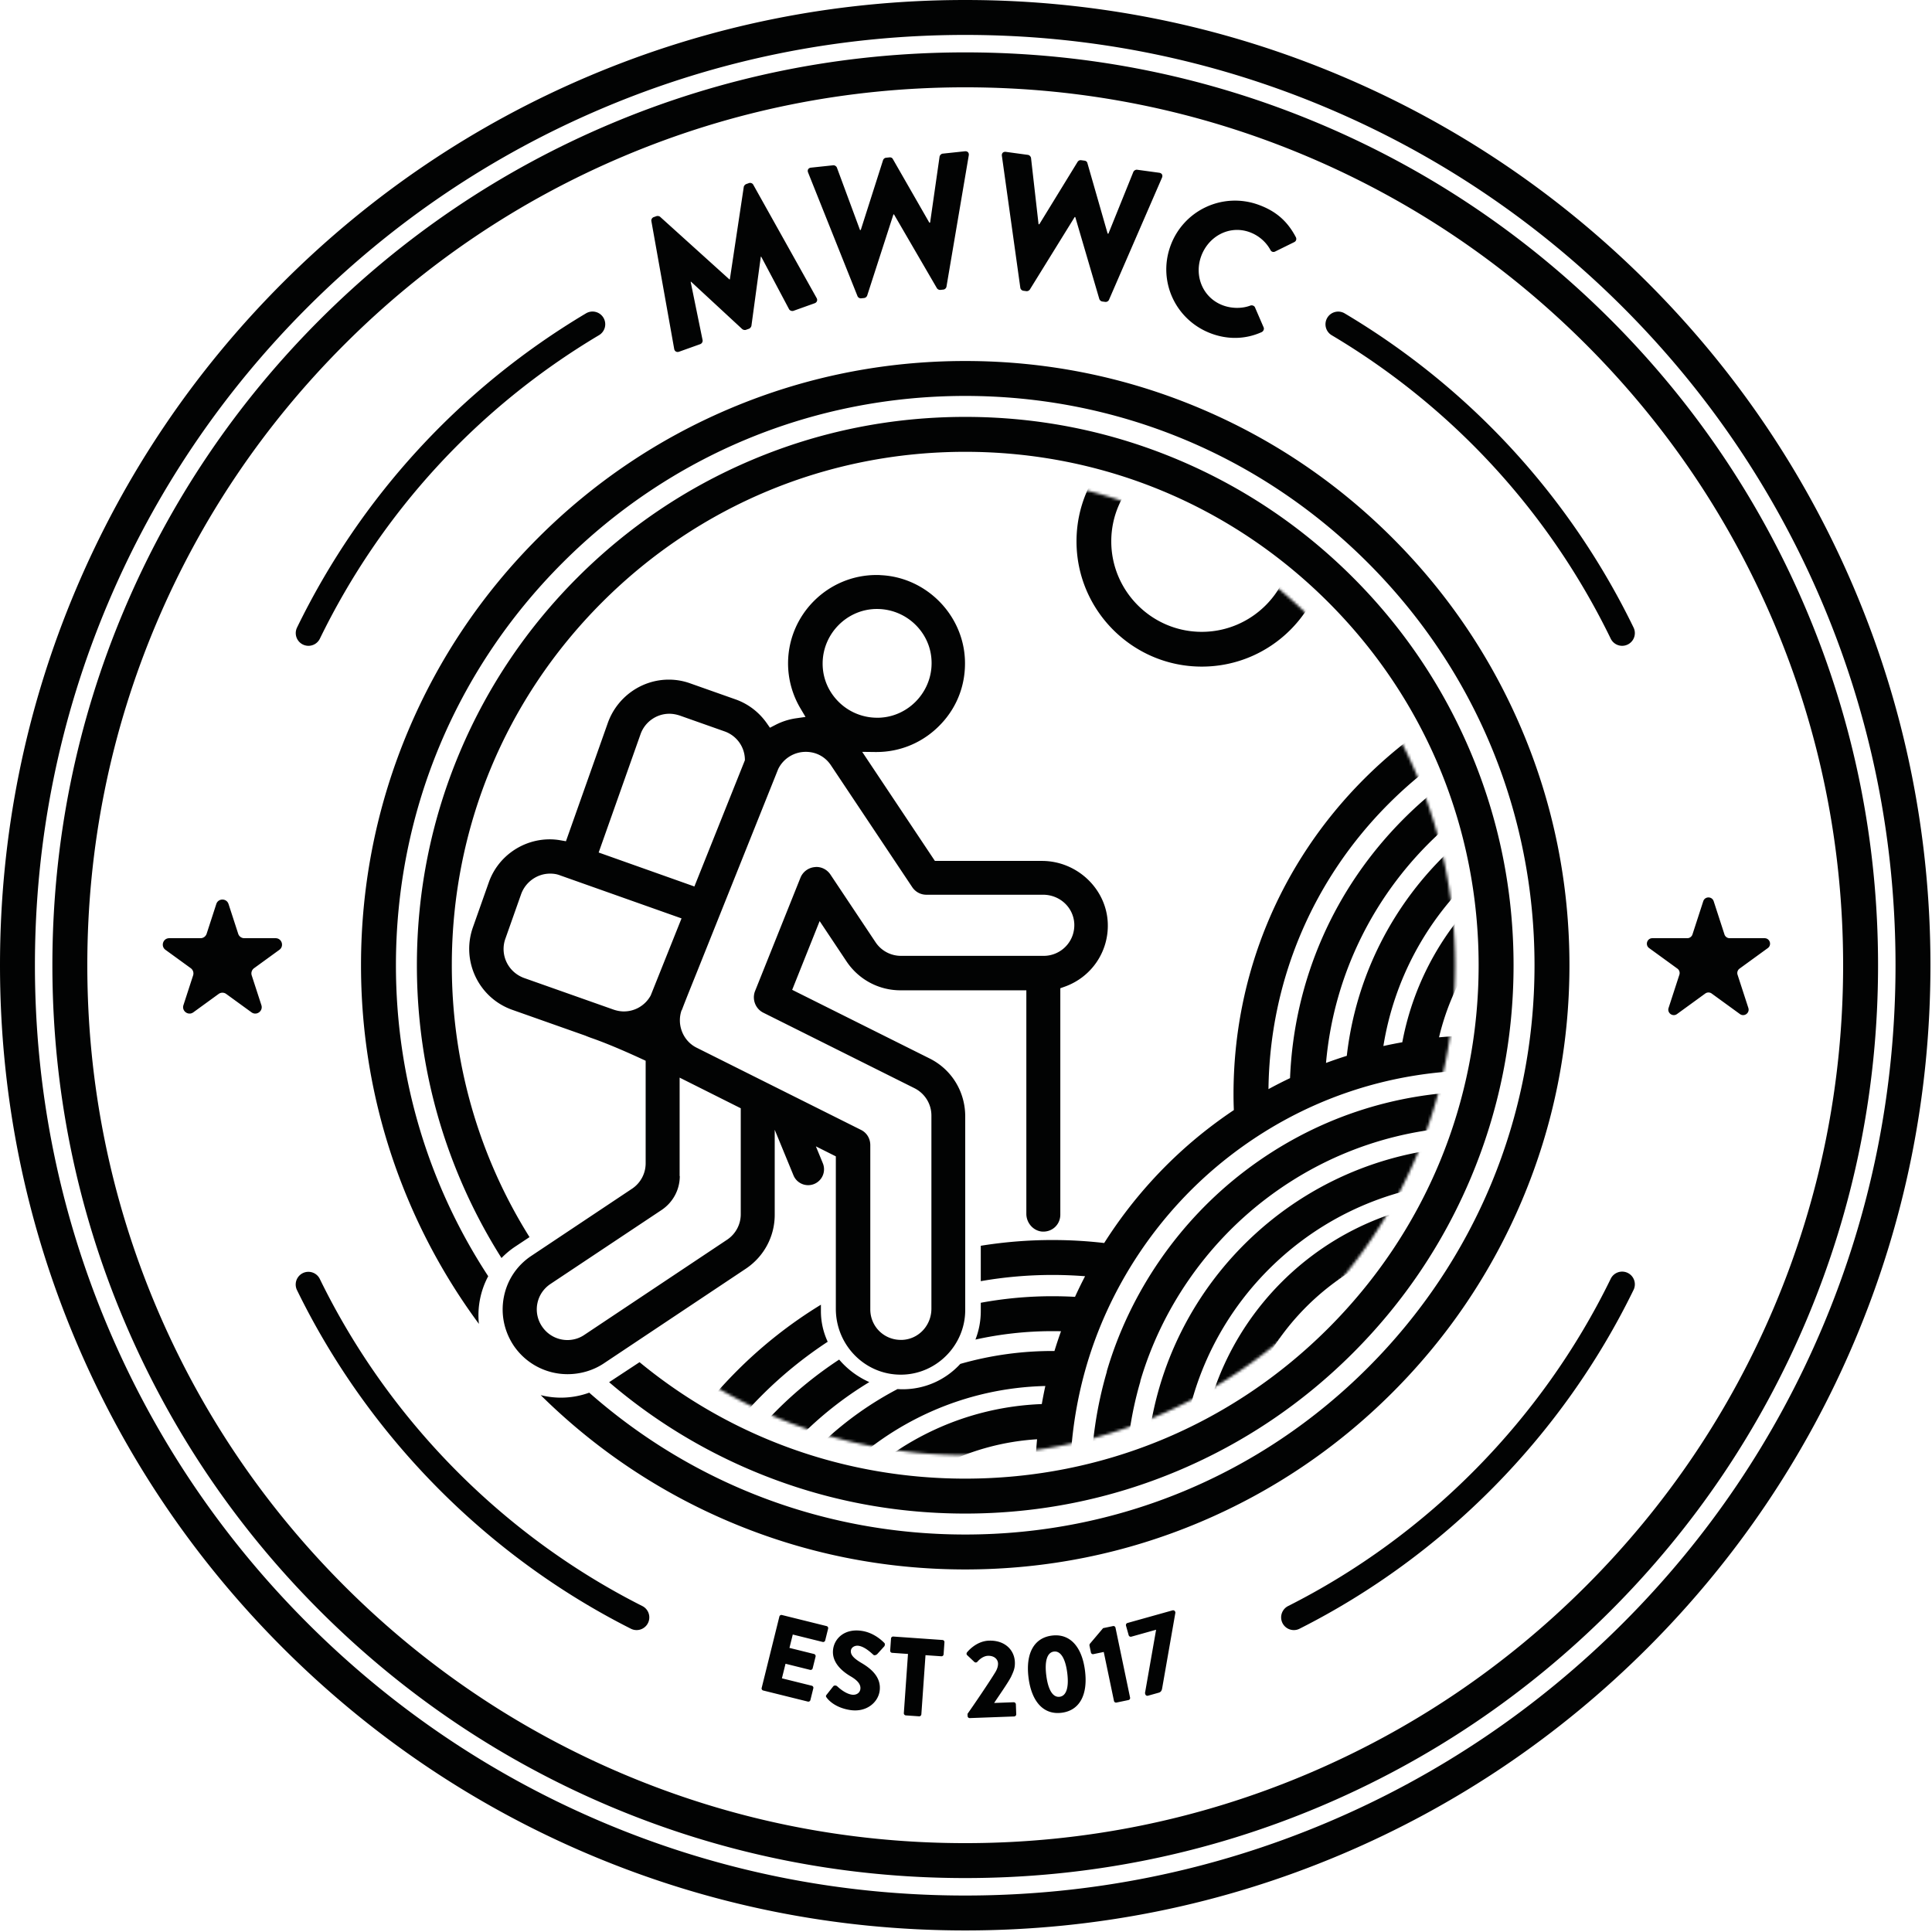 <svg viewBox="0 0 707 707" xmlns="http://www.w3.org/2000/svg" xmlns:xlink="http://www.w3.org/1999/xlink"><mask id="a" fill="#fff"><path d="m173.936 353.215c0-99.014 80.265-179.28 179.279-179.28s179.281 80.266 179.281 179.28-80.267 179.279-179.281 179.279-179.279-80.265-179.279-179.279zm698.436-128.551c26.959 26.95 41.805 62.784 41.805 100.899 0 38.099-14.838 73.923-41.782 100.875-26.951 26.958-62.783 41.805-100.898 41.805-38.1 0-73.924-14.84-100.875-41.782-26.959-26.95-41.806-62.784-41.806-100.898 0-6.96.478-13.626 1.461-20.383l12.648 1.84a127.357 127.357 0 0 0 -1.328 18.543c0 71.626 58.273 129.899 129.9 129.899s129.899-58.273 129.899-129.9-58.272-129.9-129.899-129.9c-28.648 0-55.815 9.138-78.562 26.424-22.031 16.74-38.415 40.49-46.134 66.87l-12.267-3.588c8.482-28.987 26.476-55.074 50.667-73.458 24.99-18.99 54.831-29.028 86.296-29.028 38.099 0 73.924 14.839 100.875 41.782zm-432.596-78.614a6.372 6.372 0 0 1 -6.39-6.39v-9.47a6.373 6.373 0 0 1 6.39-6.39 6.373 6.373 0 0 1 6.391 6.39v9.47a6.373 6.373 0 0 1 -6.39 6.39zm58.444 58.443a6.372 6.372 0 0 1 -6.39-6.39 6.372 6.372 0 0 1 6.39-6.391h9.469a6.373 6.373 0 0 1 6.39 6.39 6.373 6.373 0 0 1 -6.39 6.39h-9.47zm-7.843-29.222c-2.266 0-4.415-1.22-5.52-3.195a6.106 6.106 0 0 1 -.638-4.822 6.651 6.651 0 0 1 2.963-3.892l8.19-4.764a6.298 6.298 0 0 1 3.196-.87c2.266 0 4.416 1.22 5.519 3.194a6.106 6.106 0 0 1 .64 4.822 6.651 6.651 0 0 1 -2.963 3.892l-8.192 4.764c-.93.581-2.033.871-3.195.871zm-21.379-21.379a6.302 6.302 0 0 1 -3.195-.87c-1.452-.873-2.556-2.209-2.963-3.894s-.233-3.369.639-4.82l4.764-8.193c1.162-1.975 3.253-3.195 5.519-3.195 1.104 0 2.207.29 3.195.871 1.453.872 2.556 2.208 2.963 3.893a6.107 6.107 0 0 1 -.639 4.822l-4.764 8.191c-1.104 1.975-3.253 3.195-5.519 3.195zm-58.443 0c-2.266 0-4.416-1.22-5.519-3.195l-4.764-8.19c-1.743-3.023-.697-6.973 2.324-8.716a6.292 6.292 0 0 1 3.195-.87c2.265 0 4.415 1.22 5.52 3.194l4.763 8.192a6.104 6.104 0 0 1 .64 4.821 6.653 6.653 0 0 1 -2.964 3.893c-.929.58-2.033.871-3.195.871zm-21.379 21.38a6.292 6.292 0 0 1 -3.195-.872l-8.192-4.764c-1.452-.87-2.556-2.208-2.963-3.892-.406-1.685-.232-3.37.64-4.822 1.161-1.975 3.253-3.195 5.52-3.195 1.102 0 2.206.29 3.193.871l8.192 4.764c1.452.871 2.556 2.207 2.963 3.892a6.106 6.106 0 0 1 -.639 4.822c-1.104 1.975-3.253 3.195-5.519 3.195zm109.392 63.148a6.294 6.294 0 0 1 -3.195-.872l-8.192-4.763c-1.452-.872-2.556-2.208-2.963-3.893a6.107 6.107 0 0 1 .64-4.822c1.162-1.975 3.253-3.195 5.52-3.195 1.103 0 2.206.291 3.194.872l8.191 4.764c1.452.871 2.556 2.207 2.963 3.892a6.102 6.102 0 0 1 -.639 4.822c-1.104 1.975-3.195 3.195-5.519 3.195z" fill="#fff" fill-rule="evenodd"/></mask><g fill="#020303" fill-rule="evenodd"><path d="m353.215 31.952c-43.373 0-85.445 8.494-125.048 25.244-38.255 16.18-72.613 39.345-102.119 68.852-29.507 29.506-52.672 63.864-68.852 102.119-16.75 39.603-25.244 81.676-25.244 125.049s8.493 85.445 25.244 125.048c16.18 38.254 39.345 72.613 68.852 102.12 29.506 29.505 63.864 52.67 102.12 68.85 39.602 16.75 81.674 25.245 125.047 25.245s85.445-8.494 125.048-25.244c38.256-16.18 72.614-39.346 102.12-68.851 29.506-29.507 52.671-63.866 68.852-102.12 16.75-39.603 25.243-81.675 25.243-125.048s-8.493-85.446-25.243-125.05c-16.18-38.254-39.346-72.612-68.852-102.118-29.506-29.507-63.864-52.672-102.12-68.852-39.603-16.75-81.675-25.244-125.048-25.244zm0 655.308c-45.093 0-88.84-8.833-130.027-26.253-39.778-16.826-75.502-40.91-106.178-71.587-30.675-30.675-54.76-66.4-71.586-106.177-17.42-41.187-26.253-84.935-26.253-130.027 0-45.094 8.833-88.841 26.253-130.028 16.826-39.778 40.911-75.502 71.586-106.178 30.676-30.675 66.4-54.761 106.178-71.585 41.187-17.421 84.934-26.254 130.027-26.254s88.84 8.833 130.027 26.254c39.778 16.824 75.503 40.91 106.178 71.585 30.676 30.676 54.761 66.4 71.587 106.178 17.42 41.187 26.252 84.934 26.252 130.028 0 45.092-8.833 88.84-26.252 130.027-16.826 39.778-40.91 75.502-71.587 106.177-30.675 30.677-66.4 54.76-106.178 71.587-41.187 17.42-84.934 26.253-130.027 26.253zm0-674.479c-45.96 0-90.544 9-132.51 26.75-40.538 17.146-76.947 41.694-108.213 72.961-31.268 31.267-55.815 67.675-72.96 108.213-17.75 41.966-26.752 86.549-26.752 132.511 0 45.961 9.001 90.544 26.751 132.509 17.146 40.538 41.693 76.948 72.961 108.214 31.266 31.267 67.675 55.815 108.213 72.961 41.966 17.75 86.55 26.75 132.51 26.75 45.961 0 90.544-9 132.51-26.75 40.538-17.146 76.947-41.694 108.214-72.961 31.267-31.266 55.815-67.676 72.961-108.214 17.75-41.965 26.75-86.548 26.75-132.509 0-45.962-9-90.545-26.75-132.511-17.146-40.538-41.694-76.946-72.96-108.213-31.268-31.267-67.677-55.815-108.215-72.961-41.966-17.75-86.549-26.75-132.51-26.75zm0 693.649c-47.68 0-93.939-9.339-137.489-27.759-42.06-17.79-79.835-43.258-112.272-75.695-32.436-32.436-57.904-70.21-75.694-112.271-18.42-43.55-27.76-89.809-27.76-137.489 0-47.681 9.34-93.94 27.76-137.49 17.79-42.061 43.258-79.835 75.694-112.272 32.437-32.436 70.211-57.903 112.272-75.694 43.55-18.42 89.808-27.76 137.49-27.76 47.68 0 93.938 9.34 137.488 27.76 42.061 17.791 79.836 43.258 112.272 75.694 32.437 32.437 57.905 70.211 75.695 112.272 18.42 43.55 27.76 89.809 27.76 137.49 0 47.68-9.34 93.939-27.76 137.489-17.79 42.061-43.258 79.835-75.695 112.271-32.436 32.437-70.21 57.905-112.272 75.695-43.55 18.42-89.808 27.759-137.489 27.759zm-120.259-109.914c-.704 0-1.418-.16-2.09-.499-52.843-26.657-96.25-70.693-122.224-123.996a4.648 4.648 0 0 1 8.356-4.07c25.089 51.485 67.015 94.02 118.055 119.767a4.647 4.647 0 0 1 -2.097 8.798zm240.519 0a4.648 4.648 0 0 1 -2.097-8.798c51.039-25.747 92.966-68.28 118.056-119.768a4.647 4.647 0 1 1 8.355 4.072c-25.975 53.303-69.381 97.34-122.224 123.995a4.627 4.627 0 0 1 -2.09.5zm120.14-360.186a4.647 4.647 0 0 1 -4.184-2.616c-22.516-46.302-57.81-84.692-102.065-111.018a4.648 4.648 0 1 1 4.752-7.989c45.82 27.257 82.36 67.003 105.673 114.942a4.648 4.648 0 0 1 -4.177 6.68zm-480.74 0a4.647 4.647 0 0 1 -4.175-6.683c23.32-47.898 59.873-87.65 105.711-114.958a4.648 4.648 0 1 1 4.757 7.986c-44.277 26.379-79.587 64.776-102.112 111.04a4.648 4.648 0 0 1 -4.182 2.615zm172.331 355.234a.771.771 0 0 1 .936-.564l16.339 4.053a.772.772 0 0 1 .564.936l-1.068 4.302a.772.772 0 0 1 -.935.564l-10.932-2.712-1.215 4.894 8.999 2.231a.8.8 0 0 1 .563.937l-1.067 4.301a.773.773 0 0 1 -.936.565l-8.998-2.234-1.322 5.33 10.932 2.711a.772.772 0 0 1 .564.936l-1.067 4.301a.771.771 0 0 1 -.936.564l-16.338-4.053a.771.771 0 0 1 -.564-.935zm17.315 28.567 2.402-3.045c.403-.473 1.154-.275 1.404-.031.15.105 2.715 2.68 5.367 3.088 1.608.248 2.928-.578 3.143-1.985.26-1.688-.948-3.191-3.514-4.696-3.246-1.897-7.173-5.258-6.43-10.08.611-3.98 4.324-7.522 10.513-6.57 4.18.642 7.068 3.267 8.137 4.337.44.355.248 1.066.043 1.323l-2.525 2.779c-.35.4-1.129.65-1.447.313-.33-.257-2.925-2.918-5.376-3.295-1.447-.224-2.68.575-2.847 1.659-.229 1.488.803 2.798 3.78 4.573 2.944 1.728 7.55 4.945 6.71 10.41-.637 4.14-4.857 7.77-10.765 6.862-5.224-.804-7.784-3.42-8.566-4.486-.34-.464-.436-.642-.029-1.156zm29.748-14.883-5.8-.406a.77.77 0 0 1 -.717-.825l.31-4.421a.772.772 0 0 1 .824-.717l18.011 1.263a.77.77 0 0 1 .716.824l-.309 4.422a.771.771 0 0 1 -.825.715l-5.8-.405-1.519 21.66a.799.799 0 0 1 -.824.718l-4.868-.341a.8.8 0 0 1 -.717-.825zm21.783 21.917c2.244-3.176 7.958-11.565 10.222-15.311.499-.833.985-1.99.944-3.127-.057-1.545-1.41-2.88-3.685-2.796-1.666.06-3.126 1.297-3.867 2.177a.785.785 0 0 1 -1.137.042l-2.573-2.43c-.294-.232-.352-.718-.08-1.054 0 0 3.147-4.104 7.983-4.281 5.812-.214 9.36 3.359 9.527 7.87.079 2.155-.485 3.396-1.391 5.342-1.215 2.365-4.388 6.836-6.2 9.588l7.153-.263a.8.8 0 0 1 .8.745l.135 3.656a.8.8 0 0 1 -.744.8l-16.256.599a.773.773 0 0 1 -.801-.744zm36.493-15.004c-.675-5.284-2.428-8.095-4.888-7.78-2.46.314-3.45 3.474-2.776 8.759.68 5.324 2.426 8.094 4.888 7.779 2.46-.314 3.456-3.434 2.776-8.758zm-14.159 1.808c-1.128-8.834 1.95-14.597 8.524-15.437 6.575-.84 11.001 3.965 12.13 12.8 1.127 8.834-1.95 14.597-8.525 15.436-6.575.84-11-3.965-12.129-12.8zm27.522-9.447-3.822.8c-.398.081-.791-.21-.874-.608l-.524-2.508c-.033-.16.02-.503.115-.648l4.864-5.752 3.662-.763c.399-.084.792.208.875.606l5.335 25.56c.084.396-.16.821-.558.904l-4.42.923a.774.774 0 0 1 -.914-.599l-3.74-17.915zm15.09 15.048 4.069-23.18-9.085 2.542a.798.798 0 0 1 -.952-.535l-.986-3.524a.798.798 0 0 1 .535-.953l16.525-4.625a.8.8 0 0 1 .952.535l.076.275-4.857 27.751c-.196 1.11-.7 1.42-1.287 1.585l-3.877 1.085c-.43.12-.871-.095-.991-.525l-.121-.43zm-120.433-200.07 2.51 6.1a5.81 5.81 0 1 1 -10.745 4.42l-6.828-16.595v31.115c0 7.959-3.95 15.279-10.515 19.694l-52.285 34.858c-3.776 2.44-8.307 3.776-13.013 3.776a23.77 23.77 0 0 1 -19.752-10.515c-3.485-5.287-4.764-11.561-3.544-17.777s4.822-11.56 10.11-15.047l36.772-24.515a11.168 11.168 0 0 0 4.997-9.295v-37.546c-5.925-2.765-13.458-6.096-19.752-8.292a36.579 36.579 0 0 1 -2.357-.909l-26.69-9.431c-12.317-4.357-18.766-17.893-14.409-30.21l5.81-16.44c3.311-9.412 12.316-15.744 22.308-15.744 1.278 0 2.615.117 3.893.349l2.033.349 15.337-43.34c3.37-9.411 12.316-15.801 22.308-15.801 2.673 0 5.345.464 7.901 1.394l16.441 5.81c4.648 1.626 8.598 4.647 11.444 8.655l1.221 1.744 1.917-.988a23.805 23.805 0 0 1 7.436-2.44l3.66-.523-1.86-3.137a32.294 32.294 0 0 1 -4.53-16.441c0-17.835 14.523-32.36 32.358-32.36.523 0 1.045 0 1.568.059 16.5.755 30.036 14.292 30.791 30.79.407 8.947-2.73 17.429-8.947 23.877-6.158 6.449-14.523 10.05-23.412 10.05h-.522l-4.706-.057 26.607 39.91h39.156c12.897 0 23.702 10.284 24.11 22.89.348 10.34-5.985 19.636-15.745 23.122l-1.626.58v82.843c0 1.685-.639 3.253-1.8 4.415-1.163 1.163-2.732 1.8-4.416 1.8h-.29c-3.254-.174-5.927-3.078-5.927-6.506v-81.797h-46.069c-7.959 0-15.278-3.95-19.694-10.515l-9.876-14.814-10.05 25.155 50.252 25.097c8.075 4.009 13.071 12.142 13.071 21.204v70.876c0 12.838-10.457 23.47-23.238 23.645h-.406c-13.072 0-23.703-10.806-23.703-24.11v-55.772l-7.304-3.661zm54.651 134.376c-27.086 0-53.365-5.307-78.107-15.771a199.632 199.632 0 0 1 -52.204-32.3l11.132-7.326c33.518 27.6 75.194 42.616 119.18 42.616 50.183 0 97.363-19.543 132.85-55.03 35.484-35.484 55.027-82.665 55.027-132.848 0-50.185-19.543-97.365-55.028-132.85-35.486-35.486-82.666-55.03-132.85-55.03s-97.364 19.544-132.85 55.03c-35.485 35.485-55.028 82.665-55.028 132.85 0 35.734 9.918 69.942 28.436 99.493l-5.198 3.45a30.338 30.338 0 0 0 -5.056 4.203 200.327 200.327 0 0 1 -15.192-29.04c-10.465-24.742-15.77-51.02-15.77-78.106 0-27.087 5.305-53.366 15.77-78.108 10.107-23.895 24.575-45.354 43-63.78 18.427-18.426 39.886-32.893 63.781-43 24.742-10.465 51.021-15.771 78.107-15.771s53.365 5.306 78.107 15.77c23.895 10.108 45.354 24.575 63.78 43 18.426 18.427 32.894 39.886 43 63.78 10.465 24.743 15.772 51.022 15.772 78.109 0 27.086-5.307 53.364-15.772 78.107-10.106 23.896-24.574 45.354-43 63.78s-39.885 32.894-63.78 43c-24.742 10.465-51.02 15.772-78.107 15.772zm203.73-286.727c11.531 27.264 17.378 56.221 17.378 86.067 0 29.847-5.847 58.804-17.378 86.067-11.137 26.331-27.079 49.976-47.383 70.28s-43.95 36.246-70.28 47.383c-27.263 11.531-56.22 17.378-86.067 17.378s-58.804-5.847-86.067-17.378c-25.904-10.956-49.202-26.573-69.283-46.409a30.208 30.208 0 0 0 17.758-.903c38.05 33.563 86.407 51.91 137.592 51.91 55.646 0 107.962-21.67 147.31-61.018s61.018-91.664 61.018-147.31c0-55.647-21.67-107.962-61.018-147.31s-91.664-61.018-147.31-61.018-107.962 21.67-147.31 61.018-61.018 91.663-61.018 147.31c0 41.038 11.8 80.257 33.77 113.807a30.32 30.32 0 0 0 -3.408 17.444 220.085 220.085 0 0 1 -25.764-45.184c-11.53-27.263-17.378-56.22-17.378-86.067 0-29.846 5.847-58.803 17.378-86.067 11.137-26.33 27.08-49.976 47.383-70.28 20.304-20.304 43.95-36.246 70.28-47.383 27.263-11.53 56.22-17.379 86.067-17.379s58.804 5.848 86.067 17.38c26.33 11.136 49.976 27.078 70.281 47.382 20.303 20.304 36.245 43.95 47.382 70.28zm-235.972-44.297c-.523 0-1.104 0-1.626.058-9.645.755-17.429 8.598-18.242 18.242-.465 5.635 1.394 10.98 5.228 15.104a19.957 19.957 0 0 0 14.64 6.39c.523 0 1.104 0 1.626-.057 9.645-.756 17.43-8.598 18.242-18.242.465-5.635-1.394-10.98-5.228-15.104a20.053 20.053 0 0 0 -14.64-6.391zm-76.046 38.343c-4.706 0-8.947 3.02-10.515 7.436l-15.337 43.338 35.031 12.432 18.474-46.185v-.523c-.174-4.59-3.137-8.54-7.436-10.05l-16.44-5.81c-1.279-.406-2.499-.638-3.777-.638zm-43.629 58.5c-4.706 0-8.947 3.022-10.574 7.437l-5.809 16.44a11.171 11.171 0 0 0 .465 8.54c1.278 2.673 3.544 4.706 6.332 5.752l32.882 11.619c1.22.407 2.44.639 3.717.639 4.067 0 7.785-2.208 9.76-5.752l.06-.116 11.27-28.176-44.444-15.744c-1.16-.464-2.38-.638-3.659-.638zm48.218 49.73c-2.033 5.345.35 11.503 5.461 14l60.07 30.036c2.15 1.045 3.427 3.195 3.427 5.577v60.128c0 2.962 1.163 5.809 3.254 7.9a11.167 11.167 0 0 0 7.901 3.253h.581c5.984-.29 10.631-5.286 10.631-11.444v-70.645c0-4.24-2.382-8.075-6.158-9.992l-55.364-27.652c-2.905-1.453-4.183-4.94-3.02-7.901l16.614-41.48a6.257 6.257 0 0 1 5.17-3.892c.233 0 .407-.058.64-.058 2.091 0 4.008 1.045 5.17 2.788l16.498 24.748a11.168 11.168 0 0 0 9.296 4.996h52.285c3.021 0 5.983-1.278 8.075-3.486 2.15-2.265 3.195-5.17 3.08-8.25-.292-5.983-5.288-10.63-11.446-10.63h-42.699c-2.092 0-4.009-1.046-5.17-2.79l-29.687-44.5c-2.09-3.195-5.46-4.995-9.237-4.995a11.211 11.211 0 0 0 -10.05 6.157l-.058.117-29.745 74.303c-4.24 10.514-5.287 13.245-5.577 14.117l.058-.406zm-.755 60.94c0 4.997-2.497 9.645-6.68 12.434l-40.667 27.07c-2.498 1.687-4.183 4.185-4.764 7.089a11.12 11.12 0 0 0 1.685 8.424 11.166 11.166 0 0 0 9.295 4.996c2.208 0 4.357-.64 6.158-1.86l52.286-34.856a11.172 11.172 0 0 0 4.996-9.296v-38.806l-22.367-11.212v36.018h.058zm-165.136-99.552 3.538 10.889a2.351 2.351 0 0 0 2.236 1.624h11.45c2.276 0 3.223 2.915 1.38 4.254l-9.262 6.729a2.351 2.351 0 0 0 -.854 2.629l3.538 10.888c.704 2.166-1.776 3.967-3.618 2.628l-9.262-6.73a2.35 2.35 0 0 0 -2.764 0l-9.262 6.73c-1.843 1.339-4.322-.462-3.619-2.628l3.54-10.888a2.354 2.354 0 0 0 -.855-2.63l-9.263-6.728c-1.842-1.34-.896-4.254 1.382-4.254h11.45a2.352 2.352 0 0 0 2.235-1.624l3.538-10.89c.703-2.165 3.768-2.165 4.472 0zm543.48-1.02 3.946 12.149a2.002 2.002 0 0 0 1.905 1.384h12.773c1.94 0 2.747 2.483 1.178 3.623l-10.334 7.509a2.003 2.003 0 0 0 -.728 2.239l3.947 12.149c.6 1.844-1.512 3.379-3.082 2.239l-10.334-7.51a2.002 2.002 0 0 0 -2.354 0l-10.334 7.51c-1.57 1.14-3.682-.395-3.083-2.24l3.947-12.148a2.001 2.001 0 0 0 -.727-2.24l-10.334-7.508c-1.57-1.14-.763-3.623 1.177-3.623h12.774c.868 0 1.637-.558 1.905-1.384l3.947-12.148c.6-1.845 3.21-1.845 3.81 0zm-388.734-248.85c-.147-.615.28-1.286.806-1.473l1.05-.376c.328-.117 1.013-.066 1.351.258l25.367 22.917.132-.047 5.094-33.805c.055-.464.553-.937.882-1.055l1.05-.376c.524-.187 1.28.061 1.558.628l23.185 41.467c.438.806.058 1.608-.73 1.89l-7.748 2.77c-.59.21-1.368-.104-1.623-.606l-10.204-19.23-.132.047-3.425 25.213c-.056.464-.53 1.003-.858 1.12l-1.183.423c-.394.141-1.036 0-1.375-.323l-18.696-17.305-.131.046 4.361 21.318c.123.55-.214 1.262-.871 1.497l-7.748 2.77c-.788.28-1.59-.1-1.764-1l-8.349-46.769zm57.346-17.801c-.38-.94.1-1.693 1.071-1.796l8.11-.863c.554-.06 1.161.367 1.351.837l8.462 22.866.277-.03 8.15-25.544c.163-.438.542-.828 1.096-.887l1.248-.133c.624-.067 1.076.236 1.26.637l13.34 23.258.278-.03 3.461-24.134c.087-.5.59-1.044 1.145-1.103l8.11-.863c.971-.103 1.6.53 1.425 1.53l-8.146 47.978c-.079.57-.59 1.045-1.144 1.104l-1.109.118c-.486.05-1.008-.244-1.26-.637l-15.702-27.003-.208.022-9.6 29.694c-.163.438-.612.837-1.097.889l-1.109.117c-.555.059-1.154-.298-1.35-.838l-18.059-45.19zm70.914-6.077c-.145-1.005.502-1.62 1.469-1.489l8.08 1.101c.554.076 1.04.634 1.113 1.136l2.752 24.225.276.037 14.018-22.855c.263-.386.725-.676 1.277-.6l1.243.17c.622.084.989.485 1.07.92l7.396 25.77.277.038 9.129-22.607c.203-.465.82-.873 1.374-.798l8.082 1.101c.967.131 1.425.897 1.018 1.827l-19.375 44.64c-.214.532-.823.872-1.376.797l-1.105-.15c-.483-.067-.92-.478-1.071-.92l-8.793-29.972-.207-.029-16.418 26.54c-.264.386-.794.665-1.278.6l-1.105-.15c-.553-.077-1.05-.566-1.112-1.138l-6.734-48.194zm93.882 17.863c6.557 2.367 10.676 6.151 13.667 11.826.4.739.117 1.525-.597 1.86l-7.032 3.466a1.22 1.22 0 0 1 -1.64-.591c-1.644-3.04-4.431-5.38-7.644-6.54-7.41-2.675-15.076 1.525-17.728 8.868-2.627 7.278.704 15.3 8.113 17.974 3.082 1.112 6.829 1.204 9.923.023.6-.228 1.453.08 1.682.681l3.149 7.288c.294.626-.08 1.455-.705 1.749-6.021 2.716-12.393 2.715-18.23.607-13.113-4.733-19.907-18.97-15.173-32.084a25.11 25.11 0 0 1 32.215-15.127z"/><path d="m877.888 431.954c28.422-28.422 44.074-66.205 44.074-106.391 0-40.187-15.652-77.97-44.074-106.392-28.421-28.421-66.205-44.073-106.391-44.073-33.707 0-65.564 10.893-92.128 31.503-25.738 19.969-44.596 48.185-53.1 79.45a151.676 151.676 0 0 0 -5.236 39.512c0 40.186 15.652 77.97 44.073 106.39 28.422 28.422 66.205 44.075 106.39 44.075 40.187 0 77.97-15.653 106.392-44.074zm-185.4 110.186c0-40.186-15.652-77.97-44.074-106.391-28.422-28.422-66.205-44.074-106.39-44.074-33.723 0-65.59 10.885-92.152 31.482-25.753 19.968-44.601 48.187-53.074 79.458a151.73 151.73 0 0 0 -5.24 39.525c0 40.185 15.653 77.969 44.074 106.39a151.93 151.93 0 0 0 24.08 19.618 89.895 89.895 0 0 0 4.148-6.614 144.083 144.083 0 0 1 -22.77-18.555c-26.958-26.951-41.805-62.784-41.805-100.898 0-6.955.477-13.62 1.459-20.373a144.272 144.272 0 0 1 4.312-19.807l-.053-.014c8.482-28.988 26.475-55.075 50.667-73.458 24.99-18.991 54.83-29.028 86.295-29.028 38.1 0 73.924 14.838 100.876 41.782 26.958 26.95 41.805 62.784 41.805 100.898 0 78.674-64.006 142.68-142.681 142.68-2.704 0-5.394-.075-8.074-.223a161.306 161.306 0 0 1 -3.704 7.61c3.917.303 7.866.456 11.837.456 40.185 0 77.968-15.652 106.39-44.074 28.422-28.421 44.075-66.205 44.075-106.39zm-166.773 128.829a148.456 148.456 0 0 0 2.475-6.967c-2.654-.3-5.282-.684-7.883-1.151a140.488 140.488 0 0 1 -2.524 6.873c2.617.495 5.263.91 7.932 1.245zm-9.152 19.503a148.622 148.622 0 0 0 3.843-7.32c-2.7-.406-5.381-.89-8.04-1.448a141.226 141.226 0 0 1 -3.916 7.162c2.683.609 5.389 1.145 8.113 1.606zm-11.412-23.803a130.902 130.902 0 0 0 2.589-6.768 122.186 122.186 0 0 1 -6.86-2.223 121.516 121.516 0 0 1 -2.603 6.744 130.75 130.75 0 0 0 6.874 2.247zm-9.588 18.66a129.66 129.66 0 0 0 4.016-6.938 140.106 140.106 0 0 1 -6.932-2.347 121.71 121.71 0 0 1 -4.062 6.835 148.95 148.95 0 0 0 6.978 2.45zm-9.091-25.808a108.335 108.335 0 0 0 2.593-6.778 123.027 123.027 0 0 1 -5.97-3.074 101.986 101.986 0 0 1 -2.566 6.843 130.708 130.708 0 0 0 5.943 3.009zm-9.8 18.234a109.837 109.837 0 0 0 4.12-6.694 140.086 140.086 0 0 1 -5.944-3 102.057 102.057 0 0 1 -4.142 6.645 150.127 150.127 0 0 0 5.967 3.049zm-1.143-56.66c-22.486-18.951-36.797-47.315-36.797-78.955 0-56.924 46.31-103.235 103.234-103.235s103.235 46.31 103.235 103.235c0 55.575-44.146 101.035-99.21 103.157a163.856 163.856 0 0 1 -1.303 6.668c59.349-1.421 107.193-50.141 107.193-109.825 0-60.576-49.281-109.857-109.856-109.857-27.384 0-53.615 10.13-73.863 28.526-20.111 18.272-32.7 43.157-35.447 70.07l-.001.015c-.368 3.518-.547 7.197-.547 11.246 0 35.286 16.723 66.74 42.659 86.852.347-2.598.583-5.234.703-7.896zm18.274 12.339a102.65 102.65 0 0 1 -6.202-3.565 102.138 102.138 0 0 1 -1.128 7.02 110.175 110.175 0 0 0 6.089 3.33c.483-2.24.897-4.498 1.24-6.785zm18.958 7.734a102.845 102.845 0 0 1 -6.902-2.31 120.458 120.458 0 0 1 -1.365 6.535c2.256.824 4.55 1.575 6.872 2.25.518-2.137.983-4.298 1.395-6.475zm20.293 3.824c-2.628-.226-5.23-.55-7.8-.97a141.015 141.015 0 0 1 -1.388 6.474c2.578.43 5.183.77 7.818 1.018a148.5 148.5 0 0 0 1.37-6.522zm-10.213-88.786c-8.202-18.536-19.891-34.992-34.741-48.908l8.739-9.326c16.109 15.095 28.789 32.949 37.69 53.062 9.214 20.824 13.885 43.026 13.885 65.989 0 5.17-.238 10.306-.711 15.39 47.214-2.97 84.717-42.324 84.717-90.273 0-49.876-40.577-90.454-90.454-90.454-49.876 0-90.453 40.578-90.453 90.454 0 32.688 17.433 61.384 43.487 77.279.017-.798.026-1.594.026-2.396 0-25.961-9.243-51.193-26.027-71.048l9.76-8.251c18.732 22.159 29.047 50.322 29.047 79.299 0 2.939-.104 5.859-.308 8.746 2.294.95 4.64 1.808 7.024 2.569.324-3.73.489-7.503.489-11.315 0-34.418-13.333-66.865-37.544-91.365l9.09-8.982c26.59 26.907 41.234 62.545 41.234 100.347 0 4.823-.238 9.61-.708 14.346 2.564.426 5.158.743 7.788.948.507-5.05.763-10.15.763-15.294 0-21.171-4.305-41.632-12.793-60.817zm-110.775-14.126c0 44.793 22.792 84.365 57.385 107.727a89.163 89.163 0 0 0 2.443-7.111c-31.725-22.19-52.51-58.991-52.51-100.557 0-4.498.203-8.611.617-12.575 3.072-30.047 17.122-57.825 39.566-78.215 22.604-20.537 51.889-31.848 82.456-31.848 67.623 0 122.638 55.015 122.638 122.638 0 67.622-55.015 122.637-122.637 122.637l-.67-.002a162.55 162.55 0 0 1 -2.368 7.172c.99.022 1.983.033 2.979.033 71.627 0 129.9-58.272 129.9-129.9 0-71.626-58.273-129.898-129.9-129.898-28.648 0-55.814 9.136-78.562 26.423-22.026 16.738-38.408 40.479-46.13 66.854l.054.016a131.183 131.183 0 0 0 -3.932 18.056l-6.358-.916 6.357.925a127.343 127.343 0 0 0 -1.328 18.54zm-26.898 184.8c33.47 0 63.497-15.05 83.662-38.734a162.547 162.547 0 0 1 -6.036-3.195c-18.936 21.596-46.715 35.248-77.626 35.248-56.924 0-103.235-46.31-103.235-103.233 0-55.608 44.196-101.087 99.304-103.161.387-2.21.818-4.413 1.295-6.608-59.364 1.403-107.222 50.13-107.222 109.826 0 60.576 49.282 109.857 109.858 109.857zm41.427-69.312c-30.835-30.836-47.817-71.83-47.817-115.428 0-5.164.243-10.321.727-15.453-47.247 2.934-84.79 42.305-84.79 90.279 0 49.876 40.577 90.453 90.453 90.453 26.289 0 49.994-11.273 66.536-29.24a164.887 164.887 0 0 1 -25.11-20.611zm188.754-379.756c.745-2.43 1.548-4.84 2.407-7.231a140.233 140.233 0 0 0 -3.114-.034c-67.763 0-123.573 52.153-129.398 118.428a160.317 160.317 0 0 1 7.606-2.604c3.302-28.995 16.812-55.762 38.345-75.78 22.74-21.14 52.377-32.782 83.447-32.782.236 0 .472 0 .707.003zm-102.189 103.594c4.228-22.626 15.982-43.287 33.428-58.593a103.122 103.122 0 0 1 64.112-25.526c.389-2.23.824-4.453 1.305-6.666-26.868.636-52.385 10.995-72.11 29.332-18.034 16.766-29.787 38.814-33.655 62.832a162.45 162.45 0 0 1 6.92-1.38zm41.857-48.985c-14.216 12.47-24.117 28.993-28.416 47.18 5.094-.47 10.236-.708 15.422-.708 30.775 0 60.253 8.46 85.775 24.284-12.77-23.562-19.548-50.066-19.548-77.614 0-5.143.242-10.28.723-15.393a90.332 90.332 0 0 0 -53.956 22.25zm-46.768-38.366c-27.975 27.976-43.58 65.022-44.062 104.502a161.27 161.27 0 0 1 7.893-4.024c1.452-35.882 16.117-69.41 41.662-94.962 26.95-26.958 62.784-41.805 100.899-41.805 2.767 0 5.526.075 8.248.224a163.506 163.506 0 0 1 3.686-7.538 151.303 151.303 0 0 0 -11.934-.471c-40.187 0-77.97 15.652-106.392 44.074zm378.676-83.921c30.835 30.835 47.817 71.829 47.817 115.429s-16.982 84.593-47.817 115.428c-30.836 30.836-71.83 47.817-115.43 47.817-30.775 0-60.252-8.46-85.775-24.283 12.77 23.562 19.549 50.067 19.549 77.615 0 43.599-16.983 84.592-47.82 115.428-30.833 30.835-71.827 47.818-115.426 47.818-6.344 0-12.636-.361-18.846-1.07a164.638 164.638 0 0 1 -22.582 28.136c-30.835 30.835-71.828 47.817-115.428 47.817s-84.593-16.982-115.428-47.817c-30.836-30.836-47.818-71.83-47.818-115.43s16.982-84.591 47.818-115.427a164.385 164.385 0 0 1 30.668-24.147v2.356c0 3.976.896 7.76 2.485 11.2a151.907 151.907 0 0 0 -24.117 19.628c-28.421 28.422-44.073 66.206-44.073 106.39 0 40.187 15.652 77.97 44.073 106.392 28.422 28.422 66.206 44.074 106.392 44.074s77.969-15.652 106.39-44.074a152.183 152.183 0 0 0 17.743-21.29 161.31 161.31 0 0 1 -8.248-1.895 144.507 144.507 0 0 1 -15.068 17.692c-26.952 26.944-62.777 41.782-100.875 41.782-38.1 0-73.924-14.838-100.876-41.782-26.958-26.95-41.805-62.782-41.805-100.898 0-38.1 14.839-73.923 41.782-100.876a144.127 144.127 0 0 1 22.872-18.62 30.95 30.95 0 0 0 11.039 8.24c-37.672 22.768-62.912 64.119-62.912 111.256 0 71.626 58.273 129.9 129.9 129.9 41.819 0 79.089-19.867 102.864-50.657a161.292 161.292 0 0 1 -7.081-2.666c-22.493 28.06-57.048 46.06-95.725 46.06-67.623 0-122.638-55.015-122.638-122.637 0-47.17 26.772-88.196 65.915-108.704.624.04 1.25.068 1.88.068 8.355 0 15.862-3.574 21.084-9.275a122.327 122.327 0 0 1 34.46-4.723c.743-2.43 1.544-4.84 2.4-7.23a144.31 144.31 0 0 0 -3.16-.035c-9.666 0-19.087 1.07-28.156 3.082a28.55 28.55 0 0 0 1.956-10.402v-3.065a144.271 144.271 0 0 1 26.2-2.396c2.778 0 5.549.076 8.283.226a163.09 163.09 0 0 1 3.682-7.543 151.538 151.538 0 0 0 -11.906-.468c-8.896 0-17.674.77-26.26 2.273v-12.953a165.25 165.25 0 0 1 26.26-2.101c6.345 0 12.685.367 18.902 1.094 10.105-15.943 22.956-30.171 37.97-41.813a167.151 167.151 0 0 1 9.475-6.832 144.665 144.665 0 0 1 -.12-5.78c0-43.6 16.983-84.593 47.818-115.43 30.835-30.834 71.829-47.815 115.429-47.815 6.357 0 12.71.368 18.937 1.098 10.109-15.934 22.955-30.158 37.955-41.796 28.825-22.363 63.394-34.186 99.96-34.186h.003c43.6 0 84.593 16.982 115.429 47.817zm-224.681 104.241c-.367 3.518-.546 7.196-.546 11.245 0 60.575 49.281 109.857 109.857 109.857s109.857-49.282 109.857-109.857c0-60.576-49.28-109.857-109.857-109.857-27.412 0-53.659 10.131-73.906 28.527-20.109 18.271-32.682 43.153-35.402 70.064zm109.311 133.882c-67.623 0-122.638-55.014-122.638-122.637 0-4.49.201-8.599.614-12.558 3.04-30.055 17.076-57.837 39.525-78.23 22.603-20.539 51.903-31.85 82.5-31.85 67.622 0 122.637 55.015 122.637 122.638s-55.015 122.637-122.638 122.637zm-.058-213.148c-49.876 0-90.453 40.577-90.453 90.454 0 49.876 40.577 90.453 90.453 90.453s90.453-40.577 90.453-90.453c0-49.877-40.577-90.454-90.453-90.454zm0 193.688c-56.924 0-103.234-46.31-103.234-103.234 0-27.585 10.735-53.512 30.229-73.006 19.493-19.493 45.42-30.229 73.005-30.229 56.924 0 103.234 46.311 103.234 103.235 0 56.923-46.31 103.234-103.234 103.234zm-331.72-263.809c-18.243 0-33.115 14.874-33.115 33.114 0 18.242 14.872 33.114 33.114 33.114s33.114-14.873 33.114-33.114c0-18.24-14.872-33.114-33.114-33.114zm0 78.952c-25.272 0-45.837-20.566-45.837-45.838 0-25.27 20.565-45.837 45.836-45.837s45.837 20.567 45.837 45.838c0 25.27-20.507 45.837-45.837 45.837z" mask="url(#a)"/></g></svg>
